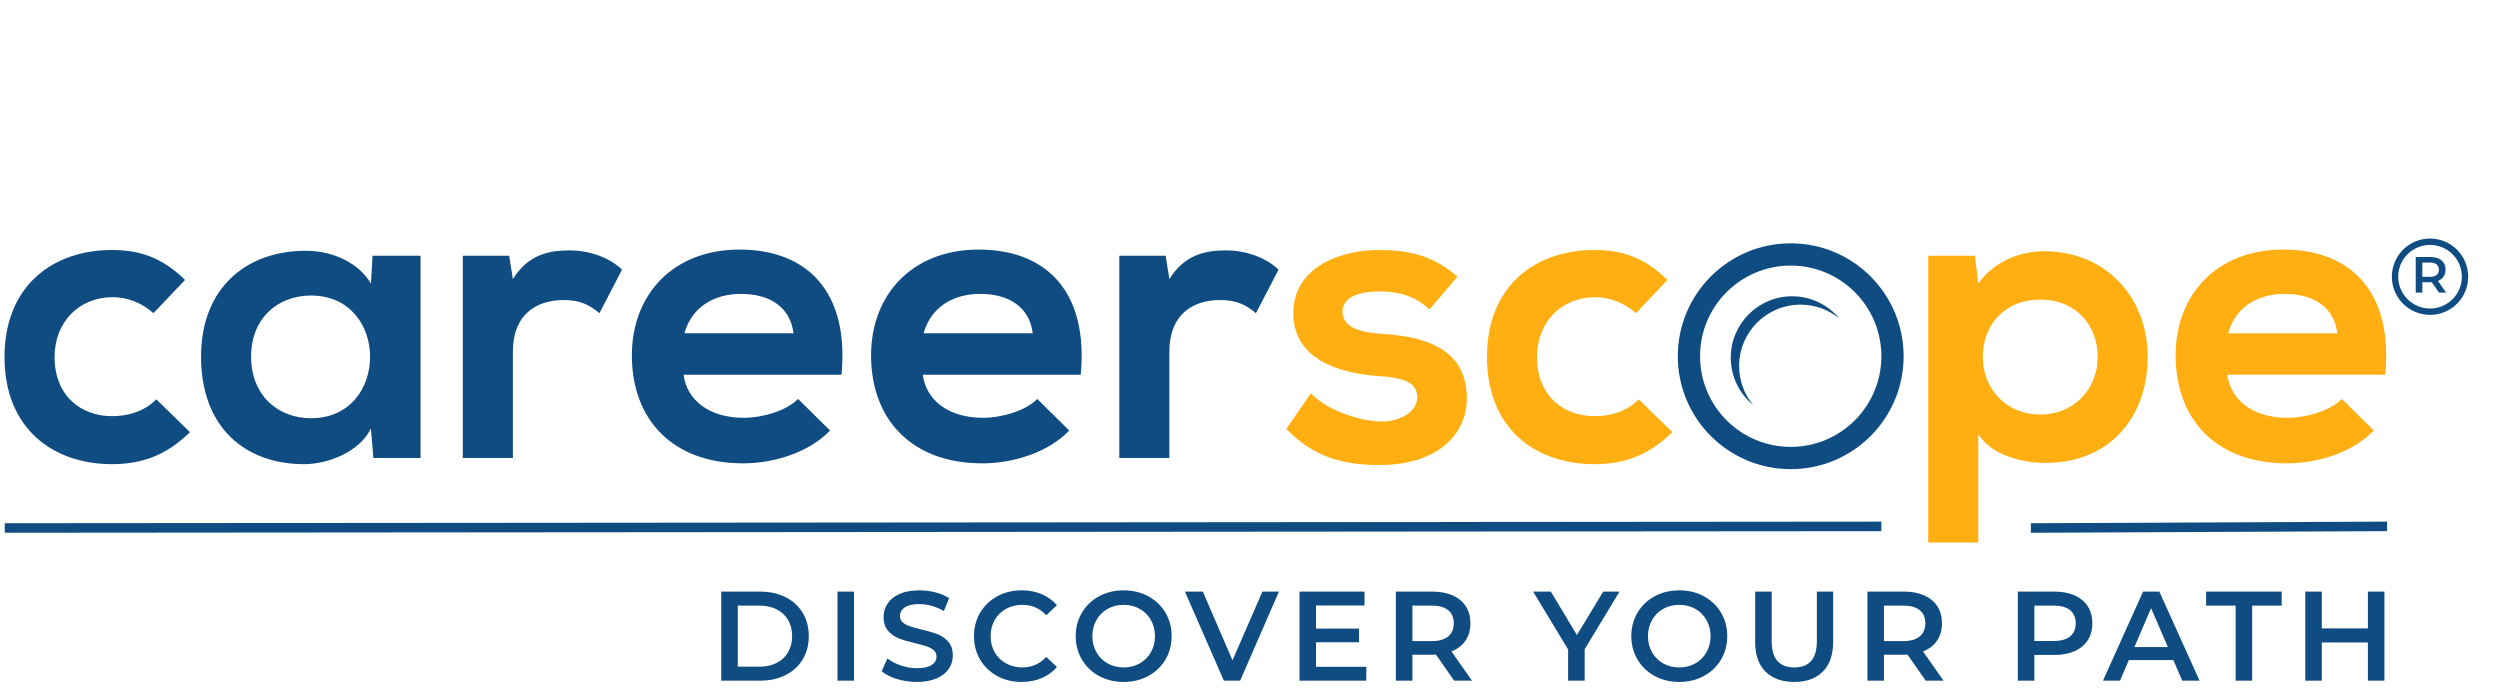 <?xml version="1.0" encoding="UTF-8"?>
<svg width="786px" height="217px" viewBox="0 0 786 217" version="1.1" xmlns="http://www.w3.org/2000/svg" xmlns:xlink="http://www.w3.org/1999/xlink">
    <title>Logo for SVG</title>
    <g id="Logo-for-SVG" stroke="none" stroke-width="1" fill="none" fill-rule="evenodd">
        <rect fill="#FFFFFF" x="0" y="0" width="786" height="217"></rect>
        <g id="Group" transform="translate(531, 80)">
            <circle id="Oval" stroke="#0F4C81" stroke-width="7" cx="32" cy="32" r="32"></circle>
            <path d="M32.438,13.151 C38.434,13.151 43.791,15.886 47.329,20.178 C43.996,17.431 39.725,15.781 35.068,15.781 C24.416,15.781 15.781,24.416 15.781,35.068 C15.781,39.725 17.431,43.996 20.178,47.329 C15.886,43.791 13.151,38.434 13.151,32.438 C13.151,21.786 21.786,13.151 32.438,13.151 Z" id="Combined-Shape" fill="#0F4C81"></path>
        </g>
        <g id="Group-2" transform="translate(2.5, 164.5)" stroke="#0F4C81" stroke-linecap="square" stroke-width="3">
            <line x1="0.5" y1="1.5" x2="587.5" y2="1" id="Line"></line>
            <line x1="637.5" y1="1.5" x2="746.5" y2="1" id="Line-Copy"></line>
        </g>
        <g id="CopyRight" transform="translate(753, 76)">
            <path d="M8.584,16 L8.584,12.736 L11.112,12.736 C11.304,12.736 11.448,12.731 11.544,12.72 L11.544,12.72 L13.832,16 L16.072,16 L13.496,12.32 C14.264,12.021 14.853,11.568 15.264,10.96 C15.675,10.352 15.88,9.627 15.88,8.784 C15.88,7.963 15.688,7.253 15.304,6.656 C14.92,6.059 14.368,5.6 13.648,5.28 C12.928,4.96 12.083,4.8 11.112,4.8 L11.112,4.8 L6.504,4.8 L6.504,16 L8.584,16 Z M11.016,11.024 L8.584,11.024 L8.584,6.56 L11.016,6.56 C11.923,6.56 12.611,6.752 13.08,7.136 C13.549,7.52 13.784,8.069 13.784,8.784 C13.784,9.499 13.549,10.051 13.08,10.44 C12.611,10.829 11.923,11.024 11.016,11.024 L11.016,11.024 Z" id="R" fill="#0F4C81" fill-rule="nonzero"></path>
            <circle id="CopyRight-Circle" stroke="#0F4C81" stroke-width="2" cx="11" cy="11" r="11"></circle>
        </g>
        <g id="careerscpe" transform="translate(1.419, 78.468)" fill-rule="nonzero">
            <path d="M33.798,67.467 C43.215,67.467 50.955,64.629 58.308,57.405 L47.73,47.085 C43.86,50.955 38.829,52.374 33.798,52.374 C23.994,52.374 15.738,45.924 15.738,33.798 C15.738,22.704 23.478,14.964 34.056,14.964 C38.442,14.964 43.086,16.641 46.827,19.995 L56.76,9.546 C49.794,2.709 42.828,0.129 33.798,0.129 C15.351,0.129 2.84217094e-14,11.223 2.84217094e-14,33.798 C2.84217094e-14,56.373 15.351,67.467 33.798,67.467 Z M94.557,67.467 C101.652,67.338 111.585,63.726 115.197,56.244 L115.971,65.532 L130.806,65.532 L130.806,1.935 L115.713,1.935 L115.197,10.707 C111.585,4.386 103.458,0.387 94.944,0.387 C76.368,0.258 61.791,11.739 61.791,33.669 C61.791,55.986 75.723,67.596 94.557,67.467 Z M96.363,53.019 C85.914,53.019 77.529,45.795 77.529,33.669 C77.529,21.543 85.914,14.448 96.363,14.448 C121.131,14.448 121.131,53.019 96.363,53.019 Z M159.831,65.532 L159.831,31.992 C159.831,20.253 167.442,15.867 175.698,15.867 C180.858,15.867 183.825,17.286 187.05,19.995 L194.145,6.321 C190.662,2.838 184.341,0.258 177.762,0.258 C171.312,0.258 164.733,1.419 159.831,9.288 L158.67,1.935 L144.093,1.935 L144.093,65.532 L159.831,65.532 Z M232.2,67.209 C241.875,67.209 252.84,63.855 259.548,56.889 L249.486,46.956 C245.874,50.697 238.263,52.89 232.458,52.89 C221.364,52.89 214.527,47.214 213.495,39.345 L263.16,39.345 C265.611,13.158 252.324,1.0658141e-13 231.039,1.0658141e-13 C210.399,1.0658141e-13 197.241,13.932 197.241,33.282 C197.241,53.664 210.27,67.209 232.2,67.209 Z M248.067,26.316 L213.753,26.316 C216.075,18.06 223.041,13.932 231.555,13.932 C240.585,13.932 247.035,18.06 248.067,26.316 Z M307.407,67.209 C317.082,67.209 328.047,63.855 334.755,56.889 L324.693,46.956 C321.081,50.697 313.47,52.89 307.665,52.89 C296.571,52.89 289.734,47.214 288.702,39.345 L338.367,39.345 C340.818,13.158 327.531,1.0658141e-13 306.246,1.0658141e-13 C285.606,1.0658141e-13 272.448,13.932 272.448,33.282 C272.448,53.664 285.477,67.209 307.407,67.209 Z M323.274,26.316 L288.96,26.316 C291.282,18.06 298.248,13.932 306.762,13.932 C315.792,13.932 322.242,18.06 323.274,26.316 Z M366.231,65.532 L366.231,31.992 C366.231,20.253 373.842,15.867 382.098,15.867 C387.258,15.867 390.225,17.286 393.45,19.995 L400.545,6.321 C397.062,2.838 390.741,0.258 384.162,0.258 C377.712,0.258 371.133,1.419 366.231,9.288 L365.07,1.935 L350.493,1.935 L350.493,65.532 L366.231,65.532 Z" id="career" fill="#0F4C81"></path>
            <path d="M432.408,67.725 C450.597,67.725 459.756,58.05 459.756,46.827 C459.756,29.928 444.534,27.219 432.537,26.445 C424.41,25.929 420.669,23.607 420.669,19.479 C420.669,15.48 424.797,13.158 432.279,13.158 C438.342,13.158 443.502,14.577 448.017,18.834 L456.789,8.514 C449.436,2.064 441.954,0.129 432.021,0.129 C420.411,0.129 405.189,5.289 405.189,19.995 C405.189,34.443 419.508,38.829 431.505,39.732 C440.535,40.248 444.147,42.054 444.147,46.44 C444.147,51.084 438.6,54.18 432.666,54.051 C425.571,53.922 415.251,50.181 410.736,45.15 L402.996,56.373 C412.284,66.048 422.346,67.725 432.408,67.725 Z M499.875,67.467 C509.292,67.467 517.032,64.629 524.385,57.405 L513.807,47.085 C509.937,50.955 504.906,52.374 499.875,52.374 C490.071,52.374 481.815,45.924 481.815,33.798 C481.815,22.704 489.555,14.964 500.133,14.964 C504.519,14.964 509.163,16.641 512.904,19.995 L522.837,9.546 C515.871,2.709 508.905,0.129 499.875,0.129 C481.428,0.129 466.077,11.223 466.077,33.798 C466.077,56.373 481.428,67.467 499.875,67.467 Z M620.547,92.106 L620.547,58.05 C625.062,65.016 634.995,67.08 641.703,67.08 C662.085,67.08 673.824,52.374 673.824,33.798 C673.824,15.093 660.795,0.516 641.187,0.516 C633.963,0.516 625.449,3.612 620.547,10.707 L619.515,1.935 L604.809,1.935 L604.809,92.106 L620.547,92.106 Z M640.026,51.858 C629.319,51.858 621.966,43.731 621.966,33.798 C621.966,23.865 628.674,15.738 640.026,15.738 C651.378,15.738 658.086,23.865 658.086,33.798 C658.086,43.731 650.733,51.858 640.026,51.858 Z M717.555,67.209 C727.23,67.209 738.195,63.855 744.903,56.889 L734.841,46.956 C731.229,50.697 723.618,52.89 717.813,52.89 C706.719,52.89 699.882,47.214 698.85,39.345 L748.515,39.345 C750.966,13.158 737.679,-7.10542736e-15 716.394,-7.10542736e-15 C695.754,-7.10542736e-15 682.596,13.932 682.596,33.282 C682.596,53.664 695.625,67.209 717.555,67.209 Z M733.422,26.316 L699.108,26.316 C701.43,18.06 708.396,13.932 716.91,13.932 C725.94,13.932 732.39,18.06 733.422,26.316 Z" id="scpe" fill="#FFAF12"></path>
        </g>
        <path d="M239,214 C241.987,214 244.64,213.42 246.96,212.26 C249.28,211.1 251.08,209.46 252.36,207.34 C253.64,205.22 254.28,202.773 254.28,200 C254.28,197.227 253.64,194.78 252.36,192.66 C251.08,190.54 249.28,188.9 246.96,187.74 C244.64,186.58 241.987,186 239,186 L239,186 L226.76,186 L226.76,214 L239,214 Z M238.76,209.6 L231.96,209.6 L231.96,190.4 L238.76,190.4 C240.813,190.4 242.62,190.793 244.18,191.58 C245.74,192.367 246.94,193.487 247.78,194.94 C248.62,196.393 249.04,198.08 249.04,200 C249.04,201.92 248.62,203.607 247.78,205.06 C246.94,206.513 245.74,207.633 244.18,208.42 C242.62,209.207 240.813,209.6 238.76,209.6 L238.76,209.6 Z M268.5,214 L268.5,186 L263.3,186 L263.3,214 L268.5,214 Z M288.24,214.4 C290.693,214.4 292.773,214.027 294.48,213.28 C296.187,212.533 297.46,211.533 298.3,210.28 C299.14,209.027 299.56,207.627 299.56,206.08 C299.56,204.267 299.087,202.827 298.14,201.76 C297.193,200.693 296.053,199.9 294.72,199.38 C293.387,198.86 291.68,198.36 289.6,197.88 C288.08,197.507 286.88,197.173 286,196.88 C285.12,196.587 284.393,196.187 283.82,195.68 C283.247,195.173 282.96,194.52 282.96,193.72 C282.96,192.573 283.46,191.653 284.46,190.96 C285.46,190.267 286.987,189.92 289.04,189.92 C290.293,189.92 291.587,190.107 292.92,190.48 C294.253,190.853 295.533,191.4 296.76,192.12 L296.76,192.12 L298.4,188.08 C297.2,187.28 295.773,186.667 294.12,186.24 C292.467,185.813 290.787,185.6 289.08,185.6 C286.627,185.6 284.553,185.973 282.86,186.72 C281.167,187.467 279.9,188.473 279.06,189.74 C278.22,191.007 277.8,192.413 277.8,193.96 C277.8,195.8 278.273,197.26 279.22,198.34 C280.167,199.42 281.3,200.213 282.62,200.72 C283.94,201.227 285.667,201.733 287.8,202.24 C289.32,202.613 290.52,202.947 291.4,203.24 C292.28,203.533 293.007,203.94 293.58,204.46 C294.153,204.98 294.44,205.64 294.44,206.44 C294.44,207.533 293.927,208.413 292.9,209.08 C291.873,209.747 290.32,210.08 288.24,210.08 C286.56,210.08 284.887,209.793 283.22,209.22 C281.553,208.647 280.147,207.907 279,207 L279,207 L277.2,211.04 C278.373,212.053 279.967,212.867 281.98,213.48 C283.993,214.093 286.08,214.4 288.24,214.4 Z M321.18,214.4 C323.473,214.4 325.573,214 327.48,213.2 C329.387,212.4 330.993,211.24 332.3,209.72 L332.3,209.72 L328.94,206.52 C326.913,208.733 324.42,209.84 321.46,209.84 C319.54,209.84 317.82,209.42 316.3,208.58 C314.78,207.74 313.593,206.573 312.74,205.08 C311.887,203.587 311.46,201.893 311.46,200 C311.46,198.107 311.887,196.413 312.74,194.92 C313.593,193.427 314.78,192.26 316.3,191.42 C317.82,190.58 319.54,190.16 321.46,190.16 C324.42,190.16 326.913,191.253 328.94,193.44 L328.94,193.44 L332.3,190.28 C330.993,188.76 329.393,187.6 327.5,186.8 C325.607,186 323.513,185.6 321.22,185.6 C318.393,185.6 315.84,186.22 313.56,187.46 C311.28,188.7 309.487,190.413 308.18,192.6 C306.873,194.787 306.22,197.253 306.22,200 C306.22,202.747 306.867,205.213 308.16,207.4 C309.453,209.587 311.24,211.3 313.52,212.54 C315.8,213.78 318.353,214.4 321.18,214.4 Z M353.28,214.4 C356.133,214.4 358.707,213.78 361,212.54 C363.293,211.3 365.093,209.587 366.4,207.4 C367.707,205.213 368.36,202.747 368.36,200 C368.36,197.253 367.707,194.787 366.4,192.6 C365.093,190.413 363.293,188.7 361,187.46 C358.707,186.22 356.133,185.6 353.28,185.6 C350.427,185.6 347.853,186.22 345.56,187.46 C343.267,188.7 341.467,190.42 340.16,192.62 C338.853,194.82 338.2,197.28 338.2,200 C338.2,202.72 338.853,205.18 340.16,207.38 C341.467,209.58 343.267,211.3 345.56,212.54 C347.853,213.78 350.427,214.4 353.28,214.4 Z M353.28,209.84 C351.413,209.84 349.733,209.42 348.24,208.58 C346.747,207.74 345.573,206.567 344.72,205.06 C343.867,203.553 343.44,201.867 343.44,200 C343.44,198.133 343.867,196.447 344.72,194.94 C345.573,193.433 346.747,192.26 348.24,191.42 C349.733,190.58 351.413,190.16 353.28,190.16 C355.147,190.16 356.827,190.58 358.32,191.42 C359.813,192.26 360.987,193.433 361.84,194.94 C362.693,196.447 363.12,198.133 363.12,200 C363.12,201.867 362.693,203.553 361.84,205.06 C360.987,206.567 359.813,207.74 358.32,208.58 C356.827,209.42 355.147,209.84 353.28,209.84 Z M389.9,214 L402.1,186 L396.9,186 L387.5,207.6 L378.18,186 L372.54,186 L384.78,214 L389.9,214 Z M429.56,214 L429.56,209.64 L413.76,209.64 L413.76,201.92 L427.28,201.92 L427.28,197.64 L413.76,197.64 L413.76,190.36 L429,190.36 L429,186 L408.56,186 L408.56,214 L429.56,214 Z M444.06,214 L444.06,205.84 L450.578,205.839 C450.96,205.836 451.254,205.823 451.46,205.8 L451.46,205.8 L457.18,214 L462.78,214 L456.34,204.8 C458.26,204.053 459.733,202.92 460.76,201.4 C461.787,199.88 462.3,198.067 462.3,195.96 C462.3,193.907 461.82,192.133 460.86,190.64 C459.9,189.147 458.52,188 456.72,187.2 C454.92,186.4 452.807,186 450.38,186 L450.38,186 L438.86,186 L438.86,214 L444.06,214 Z M450.14,201.56 L444.06,201.56 L444.06,190.4 L450.14,190.4 C452.407,190.4 454.127,190.88 455.3,191.84 C456.473,192.8 457.06,194.173 457.06,195.96 C457.06,197.747 456.473,199.127 455.3,200.1 C454.127,201.073 452.407,201.56 450.14,201.56 L450.14,201.56 Z M498.22,214 L498.22,204.12 L509.18,186 L504.06,186 L495.78,199.64 L487.58,186 L482.02,186 L493.02,204.2 L493.02,214 L498.22,214 Z M527.96,214.4 C530.813,214.4 533.387,213.78 535.68,212.54 C537.973,211.3 539.773,209.587 541.08,207.4 C542.387,205.213 543.04,202.747 543.04,200 C543.04,197.253 542.387,194.787 541.08,192.6 C539.773,190.413 537.973,188.7 535.68,187.46 C533.387,186.22 530.813,185.6 527.96,185.6 C525.107,185.6 522.533,186.22 520.24,187.46 C517.947,188.7 516.147,190.42 514.84,192.62 C513.533,194.82 512.88,197.28 512.88,200 C512.88,202.72 513.533,205.18 514.84,207.38 C516.147,209.58 517.947,211.3 520.24,212.54 C522.533,213.78 525.107,214.4 527.96,214.4 Z M527.96,209.84 C526.093,209.84 524.413,209.42 522.92,208.58 C521.427,207.74 520.253,206.567 519.4,205.06 C518.547,203.553 518.12,201.867 518.12,200 C518.12,198.133 518.547,196.447 519.4,194.94 C520.253,193.433 521.427,192.26 522.92,191.42 C524.413,190.58 526.093,190.16 527.96,190.16 C529.827,190.16 531.507,190.58 533,191.42 C534.493,192.26 535.667,193.433 536.52,194.94 C537.373,196.447 537.8,198.133 537.8,200 C537.8,201.867 537.373,203.553 536.52,205.06 C535.667,206.567 534.493,207.74 533,208.58 C531.507,209.42 529.827,209.84 527.96,209.84 Z M564.1,214.4 C567.967,214.4 570.973,213.313 573.12,211.14 C575.267,208.967 576.34,205.853 576.34,201.8 L576.34,201.8 L576.34,186 L571.22,186 L571.22,201.6 C571.22,207.093 568.86,209.84 564.14,209.84 C559.393,209.84 557.02,207.093 557.02,201.6 L557.02,201.6 L557.02,186 L551.82,186 L551.82,201.8 C551.82,205.853 552.9,208.967 555.06,211.14 C557.22,213.313 560.233,214.4 564.1,214.4 Z M592.32,214 L592.32,205.84 L598.838,205.839 C599.22,205.836 599.514,205.823 599.72,205.8 L599.72,205.8 L605.44,214 L611.04,214 L604.6,204.8 C606.52,204.053 607.993,202.92 609.02,201.4 C610.047,199.88 610.56,198.067 610.56,195.96 C610.56,193.907 610.08,192.133 609.12,190.64 C608.16,189.147 606.78,188 604.98,187.2 C603.18,186.4 601.067,186 598.64,186 L598.64,186 L587.12,186 L587.12,214 L592.32,214 Z M598.4,201.56 L592.32,201.56 L592.32,190.4 L598.4,190.4 C600.667,190.4 602.387,190.88 603.56,191.84 C604.733,192.8 605.32,194.173 605.32,195.96 C605.32,197.747 604.733,199.127 603.56,200.1 C602.387,201.073 600.667,201.56 598.4,201.56 L598.4,201.56 Z M639.6,214 L639.6,205.92 L645.92,205.92 C648.347,205.92 650.46,205.52 652.26,204.72 C654.06,203.92 655.44,202.767 656.4,201.26 C657.36,199.753 657.84,197.987 657.84,195.96 C657.84,193.907 657.36,192.133 656.4,190.64 C655.44,189.147 654.06,188 652.26,187.2 C650.46,186.4 648.347,186 645.92,186 L645.92,186 L634.4,186 L634.4,214 L639.6,214 Z M645.68,201.52 L639.6,201.52 L639.6,190.4 L645.68,190.4 C647.947,190.4 649.667,190.88 650.84,191.84 C652.013,192.8 652.6,194.173 652.6,195.96 C652.6,197.747 652.013,199.12 650.84,200.08 C649.667,201.04 647.947,201.52 645.68,201.52 L645.68,201.52 Z M666.54,214 L669.3,207.52 L683.3,207.52 L686.1,214 L691.54,214 L678.9,186 L673.78,186 L661.18,214 L666.54,214 Z M681.58,203.44 L671.06,203.44 L676.3,191.2 L681.58,203.44 Z M708.08,214 L708.08,190.4 L717.36,190.4 L717.36,186 L693.6,186 L693.6,190.4 L702.88,190.4 L702.88,214 L708.08,214 Z M729.98,214 L729.98,202 L744.46,202 L744.46,214 L749.66,214 L749.66,186 L744.46,186 L744.46,197.56 L729.98,197.56 L729.98,186 L724.78,186 L724.78,214 L729.98,214 Z" id="DISCOVERYOURPATH" fill="#0F4C81" fill-rule="nonzero"></path>
    </g>
</svg>